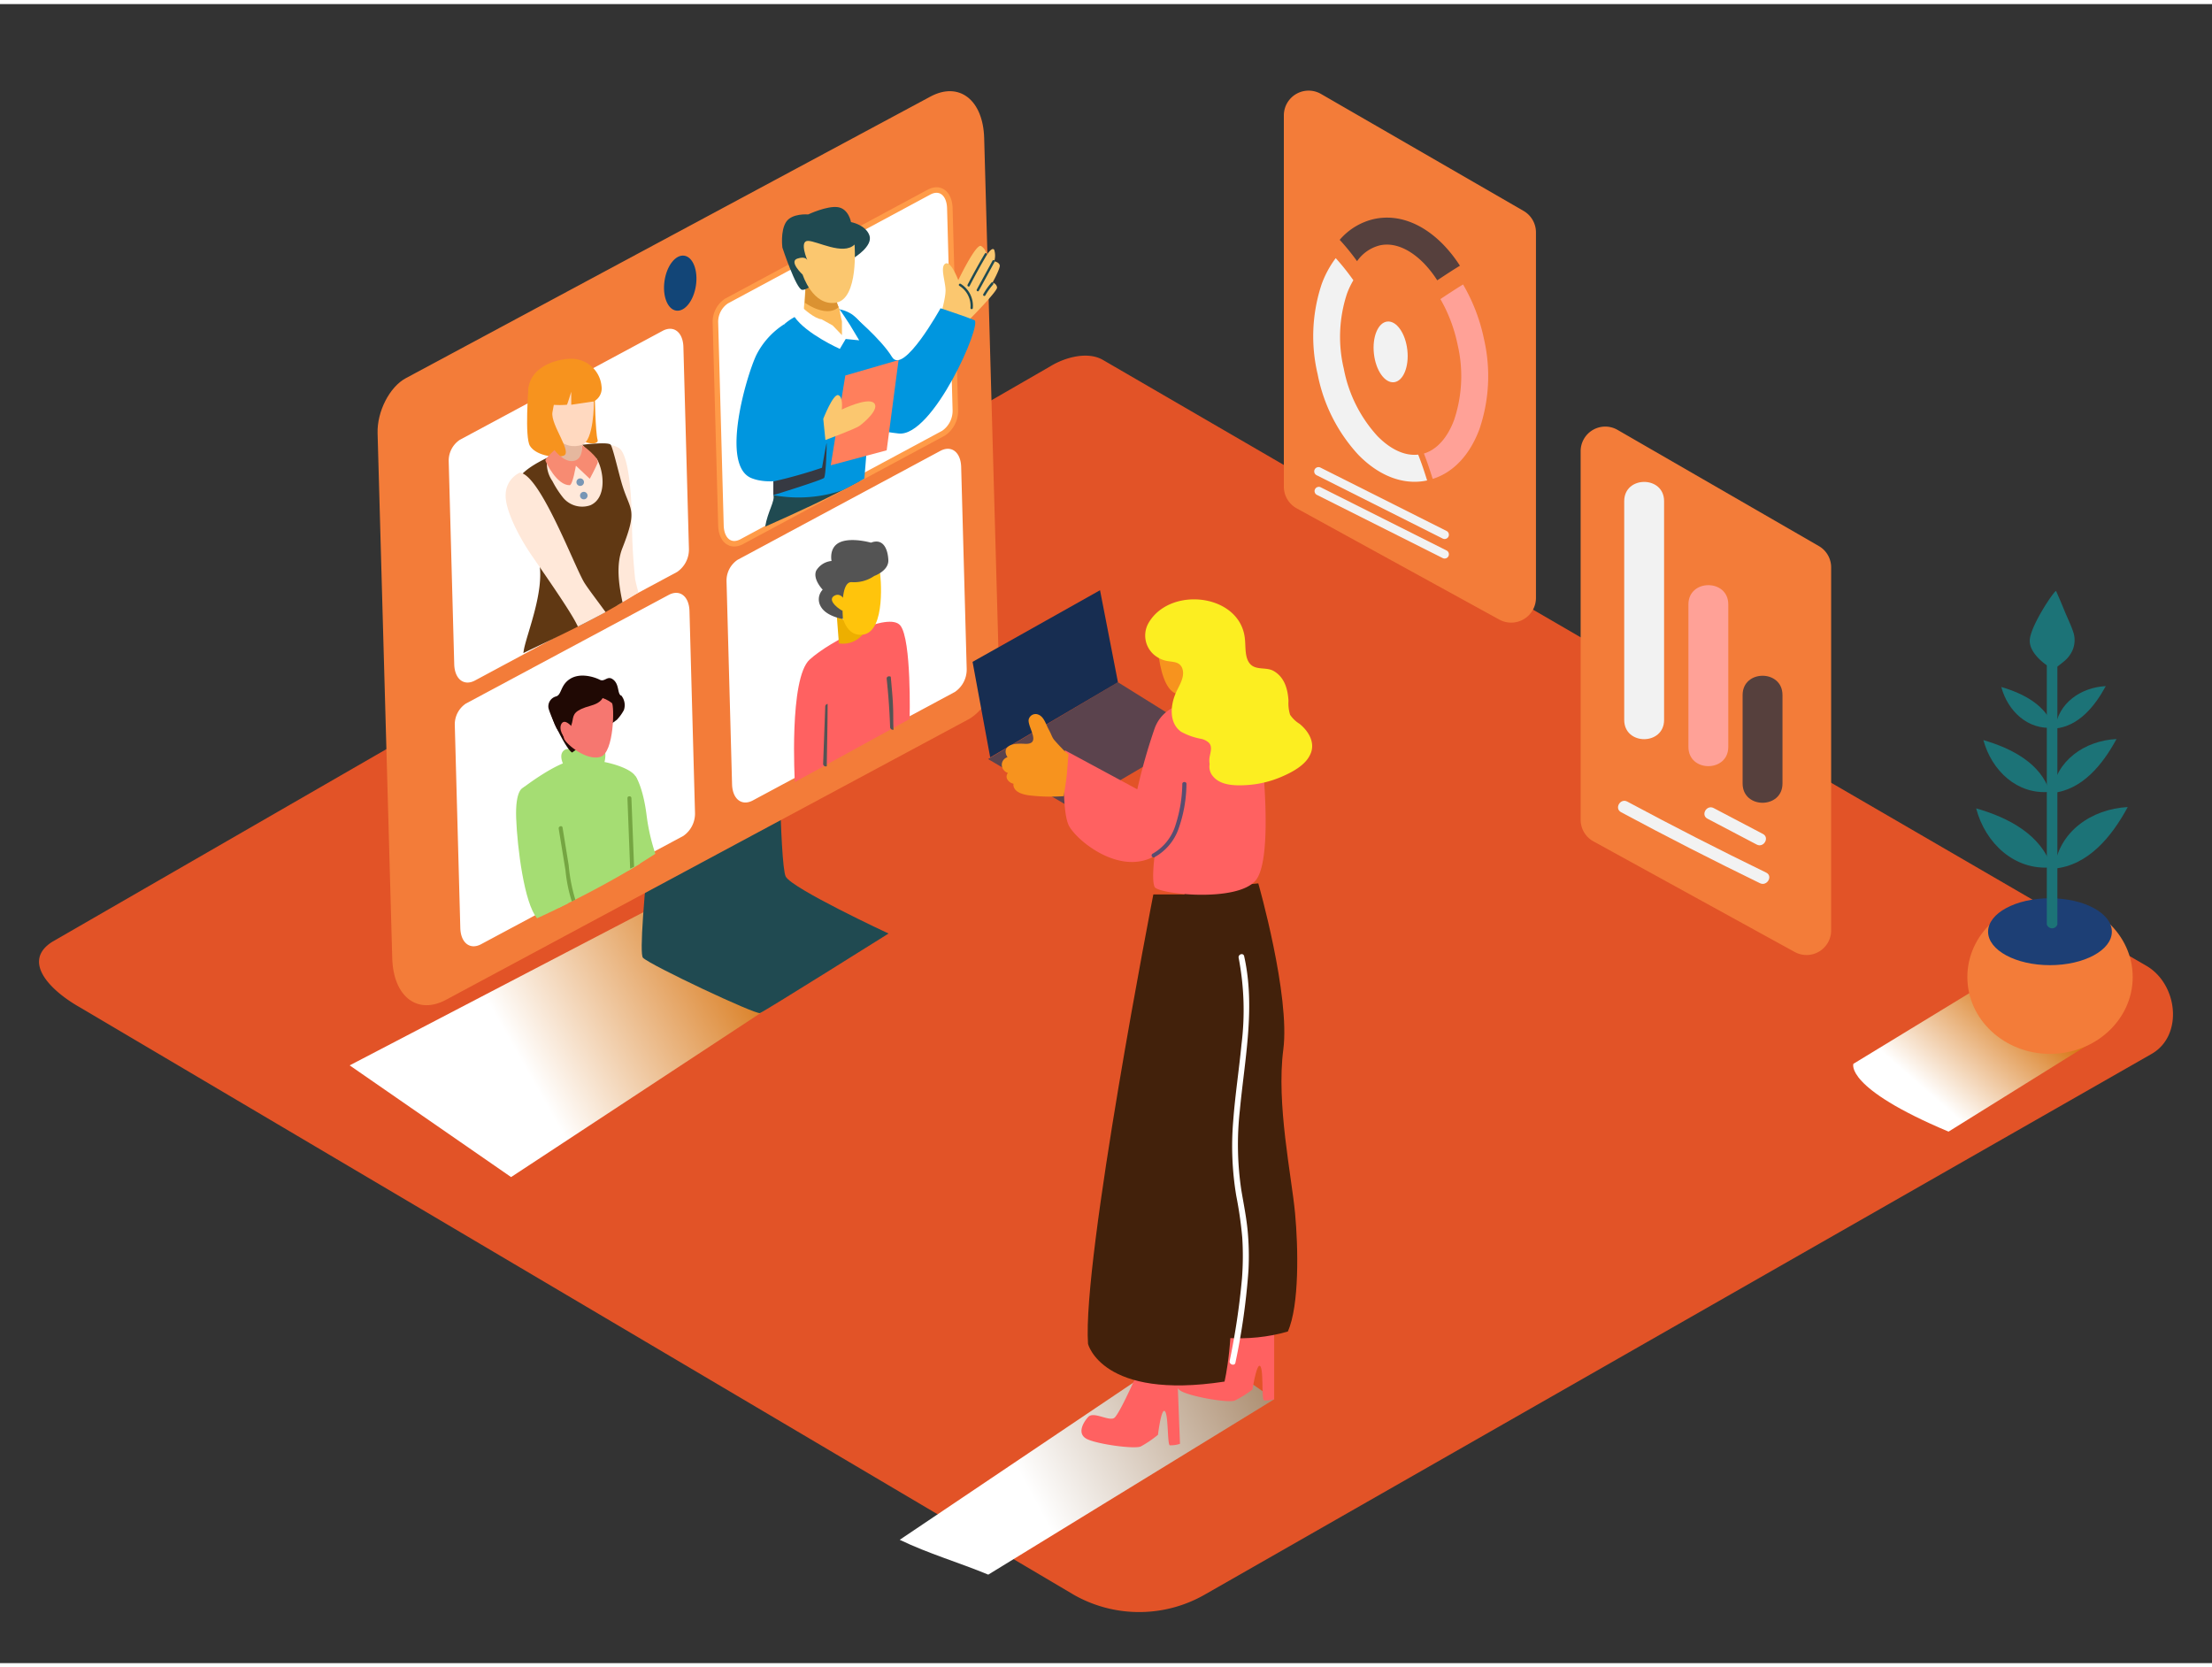 <svg xmlns="http://www.w3.org/2000/svg" xmlns:xlink="http://www.w3.org/1999/xlink" viewBox="0 0 400 300" width="406" height="306" class="illustration styles_illustrationTablet__1DWOa"><rect x="0" y="0" width="400" height="300" fill="#333333" stroke="none"/><defs><linearGradient id="linear-gradient" x1="138.79" y1="167.5" x2="94.93" y2="192.33" gradientUnits="userSpaceOnUse"><stop offset="0" stop-color="#d46a00"></stop><stop offset="1" stop-color="#fff"></stop></linearGradient><linearGradient id="linear-gradient-2" x1="367.29" y1="178.29" x2="350.01" y2="198" xlink:href="#linear-gradient"></linearGradient><linearGradient id="linear-gradient-3" x1="-299.47" y1="237.92" x2="-357.06" y2="268.95" gradientTransform="translate(543.22)" gradientUnits="userSpaceOnUse"><stop offset="0" stop-color="#8c6239"></stop><stop offset="1" stop-color="#fff"></stop></linearGradient></defs><title>PP</title><g style="isolation: isolate;"><g id="Layer_2" data-name="Layer 2"><path d="M194.28,287.7,14.56,181.48C8.84,178.27,3.93,173,9.51,169.53l180.37-104c2.71-1.68,6.82-2.78,9.57-1.18L388.11,173.89c5.72,3.32,6.75,12.6,1,15.93L218,287.53A23.9,23.9,0,0,1,194.28,287.7Z" fill="#e25327"></path><path d="M131.54,156.29,63.23,191.91l29.19,20.2,63.88-42C150.59,166.38,137.31,159.9,131.54,156.29Z" fill="url(#linear-gradient)" style="mix-blend-mode: multiply;"></path><path d="M120.07,127.94s-5.16,43.15-3.8,44.51,20.36,10.31,21.17,10,23.24-14.38,23.24-14.38-17.49-8.14-18.6-10.31-1.33-30.94-1.33-30.94" fill="#204a51"></path><path d="M168.26,16.72c5.17-2.77,9.52.59,9.71,7.52l2.63,94.37c.12,4.24-2.35,9.05-5.51,10.75l-94.45,50.7c-5.17,2.77-9.52-.59-9.71-7.52L68.28,77.59c-.11-3.92,2.17-8.37,5.1-9.94Z" fill="#f37c39"></path><path d="M324.53,171.4l-36.39-20a4.45,4.45,0,0,1-2.31-3.9V80.82A4.45,4.45,0,0,1,292.51,77L328.9,98a4.45,4.45,0,0,1,2.23,3.86V167.5A4.45,4.45,0,0,1,324.53,171.4Z" fill="#f37c39"></path><path d="M322.33,124.94v16c0,4.64-7.21,4.65-7.21,0v-16C315.12,120.3,322.33,120.29,322.33,124.94Z" fill="#56403d"></path><path d="M312.53,108.55v25.77c0,4.64-7.21,4.65-7.21,0V108.55C305.32,103.92,312.53,103.91,312.53,108.55Z" fill="#ffa197"></path><path d="M300.92,89.88v39.56c0,4.64-7.21,4.65-7.21,0V89.88C293.71,85.25,300.92,85.24,300.92,89.88Z" fill="#f2f2f2"></path><path d="M309.88,145.38l8.91,4.68c1.26.66.14,2.58-1.12,1.92l-8.91-4.68C307.5,146.63,308.62,144.72,309.88,145.38Z" fill="#f2f2f2"></path><path d="M294.26,144.21q12.43,6.67,25.12,12.84c1.28.62.16,2.54-1.12,1.92q-12.69-6.17-25.12-12.84C291.88,145.45,293,143.54,294.26,144.21Z" fill="#f2f2f2"></path><path d="M271.12,111.3,234.49,91.19a4.48,4.48,0,0,1-2.33-3.93V20.13a4.48,4.48,0,0,1,6.72-3.88l36.63,21.15a4.48,4.48,0,0,1,2.24,3.88v66.1A4.48,4.48,0,0,1,271.12,111.3Z" fill="#f37c39"></path><path d="M257.51,46.9c-2.18-2.23-4.52-3.41-6.72-3.41a5.94,5.94,0,0,0-1.23.13,7.1,7.1,0,0,0-4.16,2.87,41,41,0,0,0-3.14-3.86,11.55,11.55,0,0,1,6.29-3.78c4.23-.89,8.65.76,12.45,4.65a24.44,24.44,0,0,1,3,3.81c-1.39.84-2.74,1.74-4.1,2.64A19.63,19.63,0,0,0,257.51,46.9Z" fill="#56403d"></path><path d="M257.49,81.27c2.33-.7,4.26-2.84,5.47-6.1a24.91,24.91,0,0,0,.62-13.59,27.82,27.82,0,0,0-3.11-8.24c1.36-.9,2.71-1.79,4.1-2.64a32.66,32.66,0,0,1,3.78,9.86,29.82,29.82,0,0,1-.82,16.3c-1.74,4.67-4.71,7.83-8.45,9C258.59,84.32,258.08,82.77,257.49,81.27Z" fill="#ffa197"></path><path d="M239,50.64a18.13,18.13,0,0,1,2.54-4.7,40.89,40.89,0,0,1,3.19,4,14.41,14.41,0,0,0-1.15,2.42A24.91,24.91,0,0,0,243,65.93a24.91,24.91,0,0,0,6.07,12.17c2.4,2.46,5,3.64,7.38,3.37.61,1.53,1.13,3.1,1.62,4.67h0a11,11,0,0,1-2.27.24c-3.51,0-7.06-1.69-10.18-4.89a29.82,29.82,0,0,1-7.35-14.57A29.82,29.82,0,0,1,239,50.64Z" fill="#f2f2f2"></path><ellipse cx="251.47" cy="62.87" rx="3.04" ry="5.52" transform="translate(-5.41 28.22) rotate(-6.35)" fill="#f2f2f2"></ellipse><path d="M238.77,87.35,261.58,98.8a.77.77,0,0,1-.69,1.38L238.08,88.72A.77.77,0,0,1,238.77,87.35Z" fill="#f2f2f2"></path><path d="M238.77,83.81l22.81,11.46a.77.77,0,0,1-.69,1.38L238.08,85.19A.77.77,0,0,1,238.77,83.81Z" fill="#f2f2f2"></path><path d="M362.44,175l-27.29,16.63s-1.68,4.32,17.21,12.26l28.44-17.7" fill="url(#linear-gradient-2)" style="mix-blend-mode: multiply;"></path><ellipse cx="370.71" cy="175.94" rx="14.95" ry="13.89" fill="#f37c39"></ellipse><ellipse cx="370.7" cy="167.74" rx="11.19" ry="6.05" fill="#1d3f75"></ellipse><path d="M370.13,118.94v47.48a1,1,0,0,0,1.91,0V118.94A1,1,0,0,0,370.13,118.94Z" fill="#1c7377"></path><path d="M374.62,117.17a4.59,4.59,0,0,0,.29-3.63c-.44-1.31-1.07-2.57-1.59-3.85s-1-2.41-1.53-3.58h0c-.56.28-4.57,6.32-4.74,8.85s3.17,4.66,3.17,4.66l1,.64c.18.12,1.92-1.32,2.12-1.49A5.39,5.39,0,0,0,374.62,117.17Z" fill="#1c7377"></path><path d="M371.64,131v0c4.23-.41,7.16-4,9.15-7.67C376.3,123.56,372.17,126.39,371.64,131Z" fill="#1c7377"></path><path d="M371.31,130.84h0c-1.28-4.05-5.38-6.17-9.41-7.35C363.06,127.83,366.69,131.28,371.31,130.84Z" fill="#1c7377"></path><path d="M371.08,142.66v0c5.39-.52,9.11-5.06,11.65-9.76C377,133.19,371.75,136.79,371.08,142.66Z" fill="#1c7377"></path><path d="M370.66,142.45h0c-1.63-5.16-6.85-7.85-12-9.36C360.16,138.62,364.78,143,370.66,142.45Z" fill="#1c7377"></path><path d="M371.49,156.33v0c6.14-.6,10.38-5.77,13.27-11.13C378.25,145.54,372.26,149.64,371.49,156.33Z" fill="#1c7377"></path><path d="M371,156.1h0c-1.86-5.88-7.8-9-13.65-10.66C359,151.74,364.31,156.74,371,156.1Z" fill="#1c7377"></path><ellipse cx="123" cy="50.45" rx="5.02" ry="2.87" transform="translate(55.21 164.82) rotate(-81.64)" fill="#124577"></ellipse><path d="M120.92,106.84c2-1.07,3.68.23,3.76,2.91l1,36.52a4.9,4.9,0,0,1-2.13,4.16L87,170c-2,1.07-3.68-.23-3.76-2.91l-1-36.75a4.53,4.53,0,0,1,2-3.85Z" fill="#fff"></path><path d="M170.05,80.79c2-1.07,3.68.23,3.76,2.91l1,36.52a4.9,4.9,0,0,1-2.13,4.16L136.14,144c-2,1.07-3.68-.23-3.76-2.91l-1-36.75a4.53,4.53,0,0,1,2-3.85Z" fill="#fff"></path><path d="M119.82,59.09c2-1.07,3.68.23,3.76,2.91l1,36.52a4.9,4.9,0,0,1-2.13,4.16L85.9,122.31c-2,1.07-3.68-.23-3.76-2.91l-1-36.75a4.53,4.53,0,0,1,2-3.85Z" fill="#fff"></path><path d="M168,34c2-1.07,3.68.23,3.76,2.91l1,36.52a4.9,4.9,0,0,1-2.13,4.16L134.13,97.21c-2,1.07-3.68-.23-3.76-2.91l-1-36.75a4.53,4.53,0,0,1,2-3.85Z" fill="#fff" stroke="#ff9b48" stroke-miterlimit="10"></path><path d="M138.37,94.49c5.83-2.59,11.64-5.25,17.24-8.32L139.85,88.8C140.18,89.83,138.8,91.82,138.37,94.49Z" fill="#204a51"></path><path d="M169.82,57.13s1.26-3.89,1.16-5.57-1-4.13,0-4.64,2.31,3,2.31,3,3.16-6.6,4.1-6.18a2.07,2.07,0,0,1,1,1.71s1-1.66,1.4-1a3.53,3.53,0,0,1,0,2.06s.94.17,1,.77-1.32,3.1-1.32,3.1a1,1,0,0,1,.83.87c.06.77-5.94,6.75-5.94,6.75" fill="#fbc76f"></path><path d="M154,56.12s5.27,4.36,7.31,7.7S170.08,55,170.08,55s4.64,1.53,6.12,2.15-7.51,21.2-13.71,20.5-6-1.92-6-1.92" fill="#0096df"></path><path d="M139.85,88.8a24.9,24.9,0,0,0,12.45-.87q2-1,4-2.13c.76-8.71,1.33-17.43.39-26.18a.86.86,0,0,1,0-.21,8,8,0,0,0-2.62-3.3c-2.88-1.95-7.59-1-10.38.48a10.32,10.32,0,0,0-1.87,1.3C138.71,68,140,78.43,139.85,88.8Z" fill="#0096df"></path><path d="M150.8,52l-5.12-1.07-.43,5.65s3.86,3.95,7.67,3.4l-1.08-4.71A15.15,15.15,0,0,1,150.8,52Z" fill="#fcbb5b"></path><path d="M150.91,52.5a22.36,22.36,0,0,0-5.23-1.6L145.55,54s3.83,2.81,6.1.81A15.06,15.06,0,0,1,150.91,52.5Z" fill="#db9231"></path><path d="M154.49,45.83s3.41-2.07,2.73-4-3.33-2.41-3.33-2.41-.42-2.42-2.39-2.7-5.36,1.32-5.36,1.32-2.95-.27-4,1.38-.66,4.61-.66,4.61,2.46,7.45,3.55,7.64,3.81-2.55,3.81-2.55" fill="#204a51"></path><path d="M154.53,43.48s.8,9.87-3.39,10.52-6-5.08-6-5.08-2.55-2.37-.95-2.9,1.83.36,1.83.36-1.56-3.56.08-3.56S152.47,45.51,154.53,43.48Z" fill="#fbc76f"></path><path d="M145.25,55s2,1.88,3.32,2l2,1.11,1.68,1.75V57.4s-.5-2.19-.42-2.17S153.69,58,153.69,58l1.68,2.8-2.44-.24-1.06,1.79s-6.07-2.7-8.2-5.79Z" fill="#fff"></path><path d="M178.1,45.1q-1.64,2.78-3.13,5.65c-.13.25.24.46.37.22q1.48-2.87,3.13-5.65A.22.22,0,0,0,178.1,45.1Z" fill="#204a51"></path><path d="M179.48,46.4l-2.85,5.22c-.13.24.24.46.37.22l2.85-5.22C180,46.37,179.62,46.15,179.48,46.4Z" fill="#204a51"></path><path d="M179.28,50.37a13.08,13.08,0,0,0-1.49,2.12.22.22,0,0,0,.37.22,12.52,12.52,0,0,1,1.42-2C179.76,50.46,179.46,50.16,179.28,50.37Z" fill="#204a51"></path><path d="M173.71,50.58c-.24-.13-.46.24-.22.37a4.26,4.26,0,0,1,2,4,.21.21,0,0,0,.43,0A4.67,4.67,0,0,0,173.71,50.58Z" fill="#204a51"></path><path d="M141.79,57.9a14.21,14.21,0,0,0-5,5.52c-1.75,3.61-6.63,20-.9,22.3s15.68-3,15.68-3L151,74l-8.59,1.23" fill="#0096df"></path><path d="M152.86,67.16c-.07.28-2.63,16.24-2.63,16.24l10.11-2.71,2.15-16.32Z" fill="#ff7f5c"></path><path d="M148.87,75s1.78-4.57,2.71-4.29.64,2.61.64,2.61,4.58-2.24,5.79-1.21-1.83,3.65-2.65,4.2-6.1,2.52-6.1,2.52Z" fill="#fbc76f"></path><path d="M139.85,86.32a87.13,87.13,0,0,0,8.8-2.48s.79-4.58.83-4.43-.11,5.88-.47,6.27-9.17,3.12-9.17,3.12Z" fill="#363942"></path><path d="M101,163.45c5-2.45,10-5.1,14.73-8,.59-8.47.12-14.24-.81-15.81-1.21-2.05-8.59-3.68-11.95-2.75s-8.39,4.83-8.39,4.83,1.22,11.75,4.6,18.74A20.82,20.82,0,0,0,101,163.45Z" fill="#a5dd73"></path><path d="M108.32,138.08c1.18.25,1.4-3,.9-3.33a23.42,23.42,0,0,0-6.89,0c-1.87.83,0,3.6,0,3.6" fill="#a5dd73"></path><path d="M100.6,125.18c1-.35.73-2.1,2.56-3.2s4.32-.3,5.28.19,1.39-.87,2.47,0,.72,2.4,1.34,2.85l.09,0a2.76,2.76,0,0,1,.48,2.64,8.1,8.1,0,0,1-1.27,1.76l-8.09,5.92c-1.17-.59-4.29-7.33-4.3-8.23A1.88,1.88,0,0,1,100.6,125.18Z" fill="#200904"></path><path d="M110.65,126.39c.46.37.44,9-2.09,9.74s-6.09-2.25-6.52-3.22-1.09-6.43-.13-7.1S107.84,124.16,110.65,126.39Z" fill="#f67770"></path><path d="M109.08,124.13s.81,1.89-2.22,2.73-3.13,1.56-3.33,2.7c-.38,2.13-2.18,4.83-3.85-1.16-.08-.29,1.5-4.8,3.84-5.49S109.08,124.13,109.08,124.13Z" fill="#200904"></path><path d="M103.42,130.69s-1.22-1.52-1.85-.61.2,2.68,1.3,3.11" fill="#f67770"></path><path d="M118.51,153.65a35.91,35.91,0,0,1-1.58-6.92c-.64-5.17-2-7.13-2-7.13l-2.62,8.85a29.85,29.85,0,0,0,1.26,8.27Q116.06,155.24,118.51,153.65Z" fill="#a5dd73"></path><path d="M102.79,162.58l-1-1s-1.75-23.2-7.19-19.88c0,0-1.46.31-1.26,5.55s1.46,15.4,3.79,18.06Q100,164,102.79,162.58Z" fill="#a5dd73"></path><path d="M114.66,156l-.48-12.41c0-.46-.74-.46-.72,0l.49,12.74Z" fill="#75a542"></path><path d="M103.4,162.27l.64-.32a30.13,30.13,0,0,1-1.2-6.22l-1.11-6.81c-.07-.46-.77-.26-.7.19l1.22,7.49A27.41,27.41,0,0,0,103.4,162.27Z" fill="#75a542"></path><polygon points="193.89 145.45 178.67 136.52 202.16 122.63 216.99 131.87 193.89 145.45" fill="#5b434d"></polygon><polygon points="179.06 136.22 175.87 118.94 198.92 105.99 202.16 122.63 179.06 136.22" fill="#172d51"></polygon><path d="M178.71,284l51.69-31.7L215.76,242l-53.06,35.7C167.87,280.2,173.42,281.8,178.71,284Z" fill="url(#linear-gradient-3)" style="mix-blend-mode: multiply;"></path><path d="M206.46,245.68c0,.2-4,9.41-5,10s-3.71-1.23-4.66-.21-2.19,3.18-.07,4.09,8.42,1.76,9.56,1.26a19.46,19.46,0,0,0,3.11-2.11s.59-4.94,1.25-4.26.42,6,.89,6.16a5.17,5.17,0,0,0,1.84-.27l-.6-15.58" fill="#ff6161"></path><path d="M223.95,237.4c0,.19-4.37,9.26-5.3,9.8s-3.66-1.36-4.65-.37-2.3,3.1-.21,4.09,8.35,2.06,9.51,1.6a19.46,19.46,0,0,0,3.19-2s.77-4.92,1.4-4.22.21,6,.67,6.19a5.17,5.17,0,0,0,1.85-.2l0-15.59" fill="#ff6161"></path><path d="M208.56,161s-12.88,66-11.81,81.28c0,0,2.55,10.21,24.68,6.81,0,0,1.91-7.66,1.06-20.64S219.3,161,219.3,161Z" fill="#42210b"></path><path d="M210.89,239l3.34-78.7L227.54,159s5.8,20.28,4.52,30.07,1.49,22.77,2.13,29.58c.57,6.11.8,16.67-1.31,21.39C225.74,242.11,218,241.42,210.89,239Z" fill="#42210b"></path><path d="M222.36,245.37a131.61,131.61,0,0,0,2.23-14.94,53.19,53.19,0,0,0,.05-7.37,71.8,71.8,0,0,0-1.08-7.54A54.69,54.69,0,0,1,223,202c.34-4.64,1.05-9.24,1.5-13.87a50,50,0,0,0-.51-15.65c-.15-.67.88-1,1-.28,2.06,9.25.08,18.62-.79,27.88a55.61,55.61,0,0,0,.27,14.38c.39,2.33.86,4.64,1.11,7a49,49,0,0,1,.18,7.57,122.46,122.46,0,0,1-2.36,16.66C223.26,246.32,222.24,246,222.36,245.37Z" fill="#fff"></path><path d="M217.28,125.72c-1.26.44-6.73.44-8.49,5.27a104.87,104.87,0,0,0-3.13,11l-13.09-7.06s-.78,11,.78,13.75,9.18,8.92,15.44,5.39c0,0-.59,4.27,0,5.57s15,2.88,18.3-1.21,1-23.5,1-23.5" fill="#ff6161"></path><path d="M192.79,140.38c.21-1.57.27-3.15.43-4.72a8.16,8.16,0,0,1-1.23-1.12c-.45-.46-.88-.93-1.3-1.41s-.55-1-.84-1.55l-.33-.64c-.41-.81-.78-2.09-1.76-2.46a1.28,1.28,0,0,0-1.75.94c-.16,1.42,2.36,4.43-.62,4.35a11.22,11.22,0,0,0-1.68,0c-1.14.14-2.19.68-1.77,1.92a1.88,1.88,0,0,0,.25.49,1.44,1.44,0,0,0-.92,1.94,1.66,1.66,0,0,0,1,.92,1,1,0,0,0,0,1.32,1.68,1.68,0,0,0,1,.62,1.25,1.25,0,0,0,.07.63c.38,1,1.71,1.31,2.65,1.46a32.69,32.69,0,0,0,6.37.16C192.49,142.31,192.66,141.35,192.79,140.38Z" fill="#f7931e"></path><path d="M209.66,110.34c-.82.49-.78,12.79,2.9,14.31,4.8,2,8.66-3.42,9.11-6.32S219.14,104.62,209.66,110.34Z" fill="#f7931e"></path><path d="M235,130.15a5.52,5.52,0,0,1-1.71-1.64A7,7,0,0,1,233,126c-.12-2.08-.69-4.28-2.71-5.42-1.29-.73-3.11-.09-4.18-1.21s-.82-3.13-1-4.67c-.87-8-13.31-9.5-17.32-2.95a4.58,4.58,0,0,0,1.47,6.33,5.05,5.05,0,0,0,2,.74c1,.16,2,.13,2.49,1.19.66,1.59-.56,3.23-1.16,4.64-.94,2.2-1.23,5.35,1,6.94a12,12,0,0,0,3.64,1.28,2.91,2.91,0,0,1,1.42.75c.61.72.22,1.71.09,2.52a3.77,3.77,0,0,0,0,1.3,2.65,2.65,0,0,0,.68,2.28c1.35,1.56,3.84,1.62,5.8,1.52a18.87,18.87,0,0,0,6.6-1.55c1.83-.79,4.1-2,5-3.78C238,133.78,236.74,131.56,235,130.15Z" fill="#fcee21"></path><path d="M213.8,141a25.07,25.07,0,0,1-1.21,7.39,8.93,8.93,0,0,1-4.19,5.26.36.36,0,0,0,.38.61,9.44,9.44,0,0,0,4.34-5.14,24.83,24.83,0,0,0,1.43-8.12C214.55,140.56,213.81,140.56,213.8,141Z" fill="#124577" opacity="0.7"></path><path d="M105.2,78.58l.12,4.28S101.66,84.5,99.81,84V77.05" fill="#e5b79e"></path><path d="M107.55,70.56s.12,6.92.51,8.21-3.75.66-3.9-1.29" fill="#f7931e"></path><path d="M107.37,71.85c.07.22,0,7.19-2.13,7.86-3.36,1.05-5.39-1.75-6.41-3.91s-.37-8.44,3.28-8.84S106.72,69.86,107.37,71.85Z" fill="#ffd9c0"></path><path d="M107.37,71.85a2.64,2.64,0,0,0,1.41-2.71,5.47,5.47,0,0,0-5.45-5c-3.51,0-9.13,2.25-7.52,7.81,1.71,5.94,4.44,6.16,4.44,6.16s-1.31-3.2-1-4.77.73-3.13.73-3-.1,2.11-.1,2.11a15.79,15.79,0,0,0,2.64,0c.11-.15.78-2.35.78-2.35v2.35Z" fill="#f7931e"></path><path d="M99.56,74.06s-.52-3-1.48-2.34-.73,3,1.18,3.65" fill="#ffd9c0"></path><path d="M95.57,69.3s-.72,9,.26,10.59,4.1,2.27,6,1.8-2.33-5.6-1.93-7.89.91-4.5.91-4.5" fill="#f7931e"></path><path d="M115.44,106.4c-.26-1-.48-1.83-.59-2.48a105.48,105.48,0,0,1-.58-11c-.08-2.44-.33-11.65-2.47-12.72a3.76,3.76,0,0,0-3.71,0v6.54s1.95,13.15,3.49,22C112.89,108,114.18,107.22,115.44,106.4Z" fill="#ffe8d9"></path><path d="M98.92,83.21l2.57-.65a.64.64,0,0,0,.45.52,2.92,2.92,0,0,0,3.38-1.29.71.71,0,0,0,0-.22l1.93-.49c-.11.28,3.16,1.1,3,4.08s0,6.15-2.17,6.58a22.56,22.56,0,0,1-4.34.37l-3.9-2.86-1.48-3.71Z" fill="#ffe8d9"></path><path d="M94.79,116.47c-.05.24-.1.54-.15.88,6.05-2.9,12.17-5.74,17.93-9.18-.7-3.27-1.19-6.93,0-9.85,2.77-7.06,1.42-6.64,0-11.2-.57-1.79-1.72-6.84-2.13-7.43s-5.15,0-5.15,0h0a4.42,4.42,0,0,1,1.06,1.57.54.54,0,0,1,0,.24l.06,0a.69.69,0,0,1,.17.14h0l.06.06.13.2.2.28a.64.64,0,0,1,1,.13c1.27,2.31,1.75,7-1.2,8.31a4.47,4.47,0,0,1-5-1.44,17.89,17.89,0,0,1-1.88-2.93,5.52,5.52,0,0,1-1-3.12.66.66,0,0,1,.41-.58c-.08-.17-.17-.32-.25-.49a.67.67,0,0,1,0-.07c-2.18,1.05-4.69,2.46-5.69,4.38-1.6,3.08,3.43,9.89,4.2,14.92S95.5,113.27,94.79,116.47Z" fill="#603813"></path><path d="M105.21,79.7S108.48,82,108.06,83s-1.41,2.84-1.41,2.84l-2.51-2.37S103.56,87,103,87c-2.32,0-4.25-4.09-4.37-4.44s1.64-1.91,1.64-1.91S102,83,103.79,82.6,105.21,79.7,105.21,79.7Z" fill="#f78b72"></path><path d="M104.92,85.77a.68.68,0,0,1,0,1.36A.68.68,0,0,1,104.92,85.77Z" fill="#7896b5"></path><path d="M105.57,88.2a.68.68,0,0,1,0,1.36A.68.68,0,0,1,105.57,88.2Z" fill="#7896b5"></path><path d="M104.27,112.1c.07.15.16.31.24.46,1.67-.84,3.33-1.71,5-2.61-1.44-2-3-4-3.81-5.27-1.73-2.72-8-19.62-11.7-19.95a4.45,4.45,0,0,0-2.56,3.91c-.16,2.68,2.31,7.55,4.62,10.93S103,109.54,104.27,112.1Z" fill="#ffe8d9"></path><path d="M143.73,140.68s-1.08-18.73,2.68-22.15,14.35-8.73,16.4-6.16,1.68,16.91,1.68,16.91" fill="#ff6161"></path><path d="M151.3,110.39l.4,5.21A4.64,4.64,0,0,0,156,114" fill="#edaf00"></path><path d="M159.11,102.68c.11.37,1.22,10.88-3.13,11.35s-4.27-7.08-4.29-9.38S157.94,98.72,159.11,102.68Z" fill="#ffc40c"></path><path d="M158.09,103.41s2.64-.92,2.55-2.88-.91-4-3.14-3.14c0,0-3.46-1-5.57-.09s-1.56,3.4-1.56,3.4a3.64,3.64,0,0,0-2.77,1.74c-.69,1.54,1.17,3.45,1.17,3.45a2.52,2.52,0,0,0-.33,3.07c1,1.79,4,2.23,4,2.23s-.65-6.86,1.61-6.66A6.39,6.39,0,0,0,158.09,103.41Z" fill="#545454"></path><path d="M153.07,108.3s-.82-2-2.11-1.36,0,2,1.41,2.79" fill="#ffc40c"></path><path d="M149.66,126.55a.48.48,0,0,0-.43.47l-.38,10.34a.47.47,0,0,0,.66.45C149.55,134.05,149.66,130.3,149.66,126.55Z" fill="#545454"></path><path d="M161.5,127.28c-.06-1.88-.26-3.76-.42-5.64-.31-.19-.79-.06-.74.39q.47,4.34.62,8.71a.5.5,0,0,0,.62.47C161.5,129.91,161.55,128.61,161.5,127.28Z" fill="#545454"></path></g></g></svg>